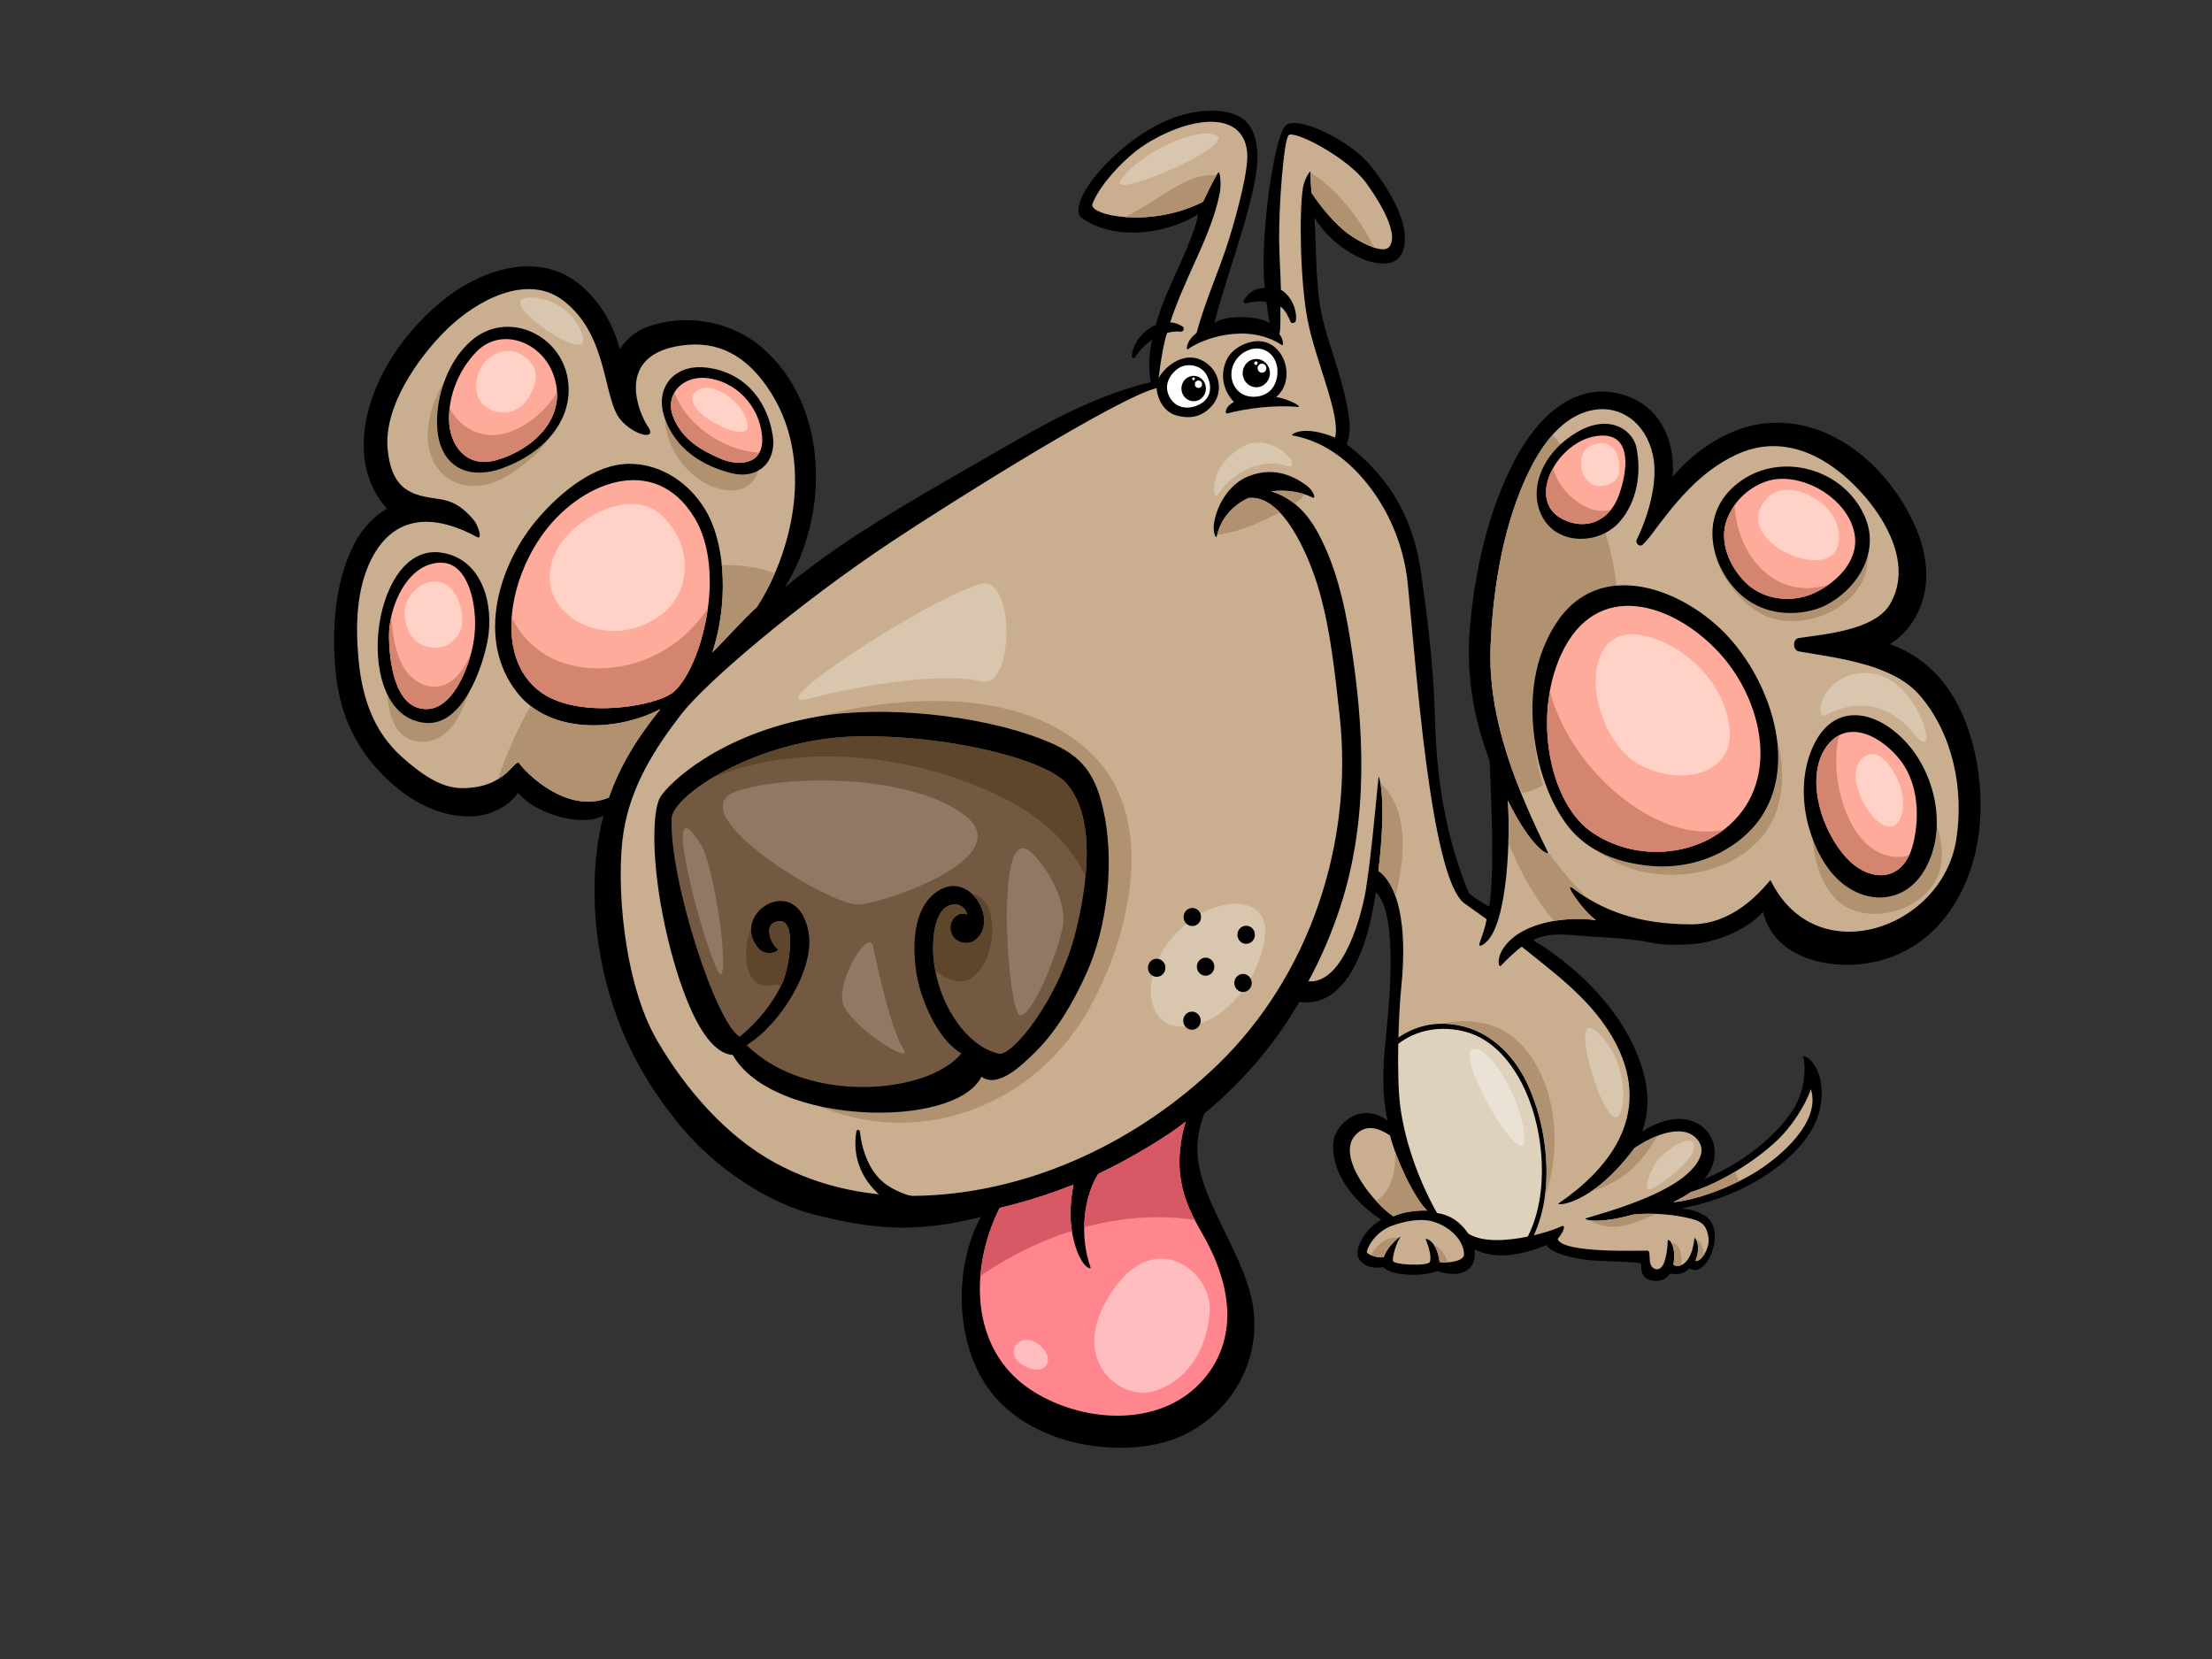 <?xml version="1.0" encoding="utf-8"?>
<!-- Generator: Adobe Illustrator 17.0.0, SVG Export Plug-In . SVG Version: 6.00 Build 0)  -->
<!DOCTYPE svg PUBLIC "-//W3C//DTD SVG 1.1//EN" "http://www.w3.org/Graphics/SVG/1.1/DTD/svg11.dtd">
<svg version="1.1" id="Layer_1" xmlns="http://www.w3.org/2000/svg" xmlns:xlink="http://www.w3.org/1999/xlink" x="0px" y="0px"
	 width="800px" height="600px" viewBox="0 0 800 600" enable-background="new 0 0 800 600" xml:space="preserve">
<rect x="0" y="0" width="800" height="600" fill="#333333" stroke="none"/>
<g>
	<path d="M705.606,250.643c-5.36-8.389-13.295-14.647-22.135-17.678c2.871-1.764,5.479-4.111,7.677-7.248
		c10.351-14.791,4.574-32.875-4.604-46.448c-11.195-16.555-29.047-28.518-48.963-26.076c-11.782,1.445-24.105,9.048-32.631,19.229
		c0.986-13.036-4.493-25.916-18.47-29.821c-17.708-4.953-31.289,9.531-38.913,24.292c-9.507,18.402-14.237,39.781-15.99,60.47
		c-1.407,16.592,1.416,32.694,7.165,47.711c0.378,9.424,1.972,40.371-0.138,52.869c-2.164-1.252-5.836-3.522-7.352-4.844
		c-8.298-20.148-11.665-40.684-12.247-62.494c-0.478-17.948-2.349-34.492-5.057-53.395c-3.288-22.964-13.667-36.242-26.892-46.55
		c1.807-4.761,1.033-9.486-0.096-14.985c-1.875-9.137-5.46-18.811-7.96-27.81c-3.496-12.57-2.718-26.441-3.643-39.183
		c3.739,5.994,8.95,10.77,15.457,14.067c5.122,2.599,14.103,4.908,16.56-1.973c3.479-9.745-6.268-24.092-11.796-31.005
		c-6.965-8.708-27.077-18.859-30.938-14.025c-3.858,4.834-9.131,39.618-7.24,58.408c-2.974,0.013-5.845,1.347-7.609,4.564
		c-0.249,0.45,0.225,1.078,0.704,0.982c2.451-0.489,5.044-1.008,7.505-0.499c0.325,2.417,0.74,5.297,1.171,7.656
		c-3.086-2.425-15.174-3.329-19.933-0.109c3.947-16.464,15.886-46.604,15.542-60.596c-0.183-7.361-2.595-12.38-7.614-14.532
		c-6.332-2.718-15.289-1.555-21.452,0.537c-10.602,3.598-19.924,11.035-26.126,17.583c-9.692,10.226-10.898,17.221-8.511,18.957
		c11.408,8.289,29.987,6.402,42.176-1.165c-0.619,5.888-7.367,19.705-11.318,28.781c-1.494,3.428-2.78,7.278-3.924,11.199
		c-4.459,1.881-8.156,6.327-8.712,11.214c-0.072,0.625,0.797,1.154,1.175,0.542c1.503-2.447,3.669-4.678,6.181-6.355
		c-1.069,5.142-1.454,10.364-0.455,15.289c-19.436,4.644-36.765,14.137-54.089,24.18c-19.786,11.473-39.719,22.422-58.668,35.379
		c-6.716,4.595-13.237,9.495-19.593,14.626c16.502-26.435,15.786-65.992-8.29-86.712c-11.35-9.767-28.129-12.543-41.915-7.246
		c-4.009,1.537-7.269,4.412-9.533,7.915c-2.461-10.542-9.467-20.64-17.552-25.697c-15.314-9.571-34.903-1.785-47.549,8.9
		c-13.986,11.82-26.133,29.646-27.414,48.829c-0.604,9.074,1.915,18.162,7.786,24.941c0.191,0.221,0.397,0.429,0.599,0.64
		c-4.952,2.838-9.174,7.446-11.869,12.732c-7.152,14.034-8.211,31.226-6.685,46.759c1.717,17.476,9.662,31.721,23.232,42.374
		c7.137,5.605,15.973,9.456,24.987,9.456c6.545,0,13.964-2.969,17.693-8.595c6.311,7.786,23.16,12.587,30.947,8.27
		c-4.315,15.879-5.146,40.355,2.31,65.265c5.482,18.315,14.03,33.23,26.093,47.672c12.151,14.536,31.192,27.514,49.28,31.774
		c18.222,4.3,33.549,6.893,58.808,0.434c-9.92,18.046-9.352,45.058,2.485,61.839c13.152,18.643,40.903,24.832,61.707,20.184
		c22.541-5.031,38.45-27.548,33.959-51.105c-2.264-11.875-10.194-25.138-14.91-36.074c-5.154-11.95-6.861-20.368-2.483-32.21
		c13.82-11.44,25.389-24.898,34.371-40.365c14.068,1.987,23.799-12.895,27.691-39.67c8.738,8.121,4.357,44.506,3.259,56.113
		c-0.859,9.104-0.859,19.004,1.027,26.531c-9.964-7.309-19.225,1.345-19.718,8.136c-0.735,10.119,6.818,20.885,17.41,27.629
		c-7.031,4.138-9.492,11.25-8.392,13.599c1.785,3.809,6.313,4.089,9.103,3.571c2.959,3.282,14.604,3.498,19.518,1.386
		c8.198,2.765,14.492,0.153,13.482-7.815c7.439,3.711,16.133,2.419,26.05-1.556c1.074,2.891,10.779,5.231,17.227,5.609
		c2.615,0.157,15.42,0.546,16.47,0.871c1.048,0.329-0.104,2.176,1.363,4.572c1.471,2.395,7.656,2.935,9.543-0.765
		c2.978,0.572,4.859,0.134,7.19-1.86c6.138,4.147,13.633-14.079,5.454-19.03c-2.506-1.522-5.358-2.347-8.347-2.701
		c12.711-2.438,24.282-7.257,34.004-14.483c5.884-4.381,12.045-10.608,14.789-17.622c4.296-10.985,0.302-21.926-4.931-22.951
		c1.258,4.566,0.525,13.382-3.987,20.014c-7.635,11.235-20.873,20.124-31.78,24.475c6.079-6.636,4.819-16.747-3.127-20.469
		c-6.206-2.903-13.338-0.531-19.289,3.267c1.834-5.129,2.464-10.774,1.407-16.885c-3.826-22.073-22.709-41.445-40.801-52.281
		c5.188-3.32,14.271-1.73,20.247-1.386c6.952,0.397,16.685,0.984,20.847,1.966c4.159,0.984,8.944,1.275,16.111,0.84
		c8.187-0.502,19.701-4.78,25.906-11.677c3.526,15.321,20.979,20.577,35.898,18.827c19.167-2.251,34.348-15.767,40.42-38.407
		C718.958,291.557,715.902,266.754,705.606,250.643z"/>
	<path fill="#C9AF8F" d="M187.968,276.253c-1.828-2.801-4.17,8.863-20.974,8.787c-8.13-0.036-15.61-5.934-21.572-11.223
		c-10.341-9.18-14.479-21.572-15.737-35.19c-1.125-12.162-0.888-25.364,4.565-36.284c5.497-11.016,16.745-19.763,38.299-8.1
		c2.047,1.107,0.449-4.253-1.275-6.249c-3.737-4.328-6.955-6.736-12.672-7.541c-9.014-1.275-16.826-2.566-18.386-17.797
		c-1.586-15.49,10.946-33.272,21.229-43.385c10.749-10.574,29.117-20.564,42.183-10.632c16.721,12.711,14.283,35.796,20.94,43.326
		c5.156,5.832,13.121,7.214,9.841,2.43c-3.405-4.969-11.716-24.783,9.943-29.079c12.797-2.54,23.797,1.382,32.871,14.283
		c18.908,26.877,8.264,61.932-3.45,79.916c-4.451,3.996-11.882,12.23-16.128,16.458c5.818-17.92,4.64-38.089-1.605-49.911
		c-5.724-10.842-16.698-18.488-28.718-18.313c-12.356,0.174-24.362,10.194-32.276,19.204c-14.572,16.587-23.295,44.45-7.788,63.803
		c11.756,14.67,35.615,14.022,51.605,5.675c-7.847,9.682-14.568,20.173-18.649,32.012
		C204.884,294.836,189.704,278.91,187.968,276.253z"/>
	<path fill="#B09170" d="M191.898,255.302c-4.725,8.343-8.732,17.267-11.801,26.501c5.292-3.192,6.697-7.348,7.871-5.55
		c1.736,2.657,16.915,18.583,32.244,12.19c4.081-11.839,10.802-22.33,18.649-32.012C224.756,263.796,204.54,265.15,191.898,255.302z
		"/>
	<path fill="#B09170" d="M166.224,131.146c-6.185,6.504-10.804,14.802-11.488,24.79c-1.091,16.031,13.386,25.982,29.651,15.571
		c17.329-11.087,22.496-24.169,14.609-36.886C192.663,124.406,171.047,126.189,166.224,131.146z"/>
	<path fill="#B09170" d="M143.757,225.027c0.032,1.322-1.178,1.822-2.121,1.511c-2.034,7.656-2.538,16.162-1.8,23.635
		c0.542,5.503,1.785,13.38,6.923,16.436c6.457,3.841,14.043,0.72,17.914-5.501c6.268-10.056,10.993-28.235,3.343-38.867
		C160.508,211.806,143.284,206.359,143.757,225.027z"/>
	<path fill="#B09170" d="M242.733,142.668c-0.249,0.348-0.565,0.531-0.895,0.627c-5.796,14.375,7.295,33.523,22.237,34.036
		c8.808,0.304,11.724-7.123,10.426-15.236C272.112,147.161,256.323,123.271,242.733,142.668z"/>
	<path fill="#B09170" d="M261.048,204.394c0.991,9.892-0.006,21.114-3.403,31.58c4.245-4.228,11.677-12.462,16.128-16.458
		c2.274-3.494,4.502-7.626,6.485-12.213C274.218,205.153,267.733,204.171,261.048,204.394z"/>
	<path fill="#FFAB9C" d="M243.781,250.126c-5.836,5.188-33.695,10.198-47.798,0.485c-16.128-11.104-13.121-37.904-0.415-56.396
		c13.467-19.604,41.158-31.151,55.711-6.776C262.902,206.913,253.622,241.378,243.781,250.126z"/>
	<path fill="#FF858F" d="M434.539,445.636c18.86,32.469,4.667,50.659-3.607,57.48c-16.29,13.435-42.008,10.383-58.536-0.744
		c-21.483-14.462-21.92-43.39-10.866-65.531c9.467-2.249,17.401-4.744,26.713-8.402c-1.6,8.362-1.479,15.034,0.621,22.037
		c2.425,8.071,5.875,8.855,5.539,7.896c-4.153-11.841-2.359-25.48,2.765-33.814c11.051-5.197,24.739-13.369,31.736-18.942
		c-1.509,3.868-2.57,11.456-2.323,16.336C427.047,431.108,430.029,437.873,434.539,445.636z"/>
	<path fill="#D85966" d="M418.299,440.214c4.727-0.019,9.331,0.323,13.814,0.988c-3.127-6.041-5.156-11.873-5.533-19.249
		c-0.248-4.88,0.814-12.468,2.323-16.336c-6.997,5.573-20.685,13.744-31.736,18.942c-3.09,5.025-4.952,11.973-5.052,19.295
		C400.644,441.54,409.412,440.254,418.299,440.214z"/>
	<path fill="#D85966" d="M387.645,445.157c-0.829-5.195-0.597-10.489,0.597-16.717c-9.312,3.658-17.246,6.153-26.713,8.402
		c-3.83,7.669-6.274,16.149-6.95,24.562C364.864,454.435,375.997,448.841,387.645,445.157z"/>
	<path fill="#C9AF8F" d="M490.242,410.48c3.79-4.074,8.334-2.565,12.485,0.17c2.119,8.425,8.496,22.26,13.425,27.194
		c-3.25-0.213-8.916,0.436-12.168,2.068C498.005,436.322,482.69,418.593,490.242,410.48z"/>
	<path fill="#B09170" d="M504.526,416.397c0.289,5.473-0.55,10.738-3.446,14.813c-0.916,1.284-2.081,2.293-3.413,3.095
		c2.366,2.595,4.687,4.629,6.317,5.607c3.252-1.632,8.918-2.281,12.168-2.068C512.235,433.92,507.406,424.379,504.526,416.397z"/>
	<path fill="#C9AF8F" d="M529.473,453.725c0,2.447-5.767,3.158-8.812,2.721c-1.041-8.1-5.333-8.825-5.035-8.158
		c1.258,2.829,2.177,6.629,1.456,8.155c-0.721,1.528-13.221,1.095-13.32-0.485c-0.093-1.579,0.848-5.494,2.634-8.54
		c0.476-0.816-4.512,3.046-5.951,7.248c-2.026,0.474-6.011-0.94-6.113-1.809c-0.106-0.869,2.516-7.18,9.123-9.571
		c4.657-1.685,10.187-2.674,14.266-1.634C523.706,443.174,529.473,448.176,529.473,453.725z"/>
	<path fill="#B09170" d="M505.744,447.714c-4.228-0.667-7.531,2.268-10.028,6.19c1.371,0.597,3.445,1.06,4.731,0.761
		C501.493,451.604,504.411,448.737,505.744,447.714z"/>
	<path fill="#B09170" d="M518.573,450.191c0.878,1.282,1.703,3.265,2.089,6.255c0.85,0.119,1.92,0.151,3.01,0.079
		C522.667,453.736,520.992,451.294,518.573,450.191z"/>
	<path fill="#C9AF8F" d="M643.331,411.851c4.064-3.945,9.412-11.471,11.601-17.954c3.881,12.29-12.039,25.009-19.301,29.585
		c-9.894,6.238-22.764,10.663-30.505,11.312c2.149-1.054,4.31-2.251,6.315-3.63C622.992,427.626,635.841,419.131,643.331,411.851z"
		/>
	<path fill="#B09170" d="M627.592,423.707c-5.227,3.135-10.825,5.826-16.151,7.458c-2.006,1.379-4.166,2.576-6.315,3.63
		c6.09-0.514,15.352-3.365,23.84-7.594C628.389,426.105,627.919,424.94,627.592,423.707z"/>
	<path fill="#C9AF8F" d="M694.389,251.574c-9.735-11.331-29.16-13.439-43.794-15.982c-2.266-0.396-2.404-4.472-0.002-4.833
		c9.36-1.409,27.406-2.85,32.919-12.188c8.228-13.941-1.175-30.537-10.693-40.846c-11.894-12.881-27.897-21.206-44.895-13.274
		c-13.437,6.272-22.245,17.552-31,29.346c-0.004,0.008-0.01,0.009-0.013,0.011c-0.84,1.084-1.738,2.111-2.695,3.071
		c-1.201,1.199-2.929-0.363-2.217-1.819c4.109-8.396,7.858-21,5.788-30.473c-2.653-12.124-12-17.998-21.372-16.355
		c-15.157,2.655-23.685,20.825-28.429,34.295c-5.583,15.852-8.245,34.401-8.906,51.288c-1.026,26.207,9.535,51.722,20.836,74.571
		c0.548,1.118-5.679-0.755-14.6-18.911c0.946,12.396,0.098,43.645-7.662,51.118c-1.467,1.415-3.014,2.023-2.597,0.714
		c0.946-2.935,2.072-5.618,2.595-8.878c-2.595-1.883-7.994-5.667-8.298-5.922c-12.115-9.956-17.299-86.867-20.247-115.71
		c-1.577-15.399-8.128-26.726-11.709-31.914c-7.346-10.638-17.234-19.115-29.98-21.419c-0.933-0.164,3.798-4.077,15.401,0.795
		c2.238-7.741-7.027-27.693-9.873-42.369c-2.767-14.271-3.114-39.288-1.73-47.9c0.533-3.305,2.77-6.699,2.77-5.741
		c0,3.052,0.17,5.562,0.331,7.48c3.526,5.297,8.16,10.948,13.161,14.766c2.013,1.537,12.513,8.162,15.055,4.665
		c3.877-5.333-5.535-19.032-8.436-23.002c-6.884-9.408-26.341-19.336-28.088-17.223c-1.747,2.115-3.53,25.417-3.39,37.93
		c0.07,6.264,0.502,11.577,0.64,17.901c3.405,2.032,5.901,6.755,5.427,11.121c-0.096,0.901-1.584,1.313-1.902,0.559
		c-0.759-1.813-1.972-4.442-3.7-5.579c-0.077,3.243,0.206,7.437-0.37,10.011c1.307,1.426,1.726,4.455,0.886,3.902
		c-12.736-8.379-29.432-2.013-33.887,1.496c-0.869,0.684-0.884-2.872,3.054-5.877c3.065-11.624,8.283-22.715,11.82-34.205
		c3.165-10.275,7.14-25.404,6.453-31.396c-1.798-15.693-22.041-12.284-37.609-2.057c-6.149,4.034-15.62,13.78-18.339,20.991
		c-1.556,4.126,20.936,8.969,40.029-0.765c0.905-1.934,4.166-8.868,5.475-10.54c0.618-0.791,1.209,4.128,0.517,7.537
		c-2.234,11.012-7.218,20.719-11.518,30.526c-2.302,5.254-4.608,10.585-6.37,16.082c1.515,0.119,3.014,0.584,4.425,1.477
		c0.812,0.516,0.429,1.979-0.561,1.885c-1.666-0.162-3.345,0.021-4.984,0.461c-1.059,2.672-2.444,10.564-3.084,16.451
		c1.615-3.681,10.362-11.947,18.417-4.614c3.917,3.569,4.742,10.107,0.916,14.483c-3.416,3.904-7.732,5.05-13.159,3.443
		c-3.186-0.944-6.334-4.247-6.916-9.781c-13.703,3.241-74.141,41.099-96.213,55.792c-33.545,22.33-66.776,50.583-75.789,62.271
		c-9.577,12.417-18.033,25.831-20.709,42.083c-2.954,17.954-0.193,54.848,12.168,75.938c10.311,17.605,24.89,34.458,42.674,44.138
		c16.702,9.091,35.283,12.553,54.051,11.805c39.062-1.556,77.347-19.756,105.853-47.279c33.168-32.021,49.386-80.108,44.14-126.749
		c-1.681-14.951-3.203-30.218-7.342-44.693c-3.605-12.598-13.157-35.183-25.704-33.559c-5.552,2.678-9.985,7.346-11.412,14.005
		c-0.14,0.646-1.666-1.492-0.782-5.762c1.556-7.533,6.402-13.814,12.475-16.186c9.488-3.702,16.764,0.398,20.915,3.448
		c2.512,1.849,3.414,4.953,2.115,4.313c-4.425-2.181-9.784-2.91-14.976-2.245c7.441,2.287,12.882,7.422,17.131,15.412
		c6.223,11.715,9.286,24.764,11.397,37.872c5.193,32.275,6.763,64.966-3.375,96.484c-3.101,9.635-7.025,18.8-11.705,27.453
		c13.08,1.014,19.633-25.463,20.866-33.613c1.945-12.868,2.94-24.577,4.497-40.187c0.134-1.347,3.114,7.896-0.045,33.844
		c6.559,4.564,10.746,18.203,8.262,42.248c-0.461,4.462-0.84,11.11-1.02,18.058c5.924-4.196,13.446-5.964,21.321-4.54
		c11.335,2.055,19.941,10.158,25.032,20.641c7.469,15.371,10.406,38.616,2.623,55.386c4.398-1.037,8.109-2.319,9.922-3.212
		c1.849-0.914,0.906,2.023-1.297,4.523c1.575,5.443,31.364,4.136,32.41,4.245c1.05,0.106,0.691,1.401,0.944,3.917
		c0.31,3.025,3.694,4.281,5.141,0.43c0.674-1.785,1.26-4.891,1.307-7.875c0.021-1.305,3.309,1.352,2.051,8.64
		c1.992,1.305,6.606,0,7.62-9.661c0.049-0.482,2.663,2.37,0.353,8.249c1.994,0.648,5.373-4.772,4.719-8.483
		c-0.629-3.579-1.547-5.547-6.183-6.748c-5.875-1.524-14.052-2.283-21.081-1.524c-13.114,3.7-18.317,1.728-16.991,1.339
		c10.564-3.112,22.658-6.816,32.101-12.695c4.155-2.593,13.123-9.728,8.175-15.731c-5.023-6.094-15.522-1.849-22.815,3.072
		c-15.68,21.078-28.743,20.889-27.432,19.992c17.24-11.767,34.208-31.213,20.955-57.407c-7.832-15.486-22.403-25.846-34.254-35.445
		c-1.741,1.122-5.781,4.955-7.564,6.912c-0.695,0.765-1.577-2.064,0.419-5.545c5.42-9.469,21.189-12.619,33.976-10.972
		c-5.007-3.543-12.306-14.521-8.291-11.492c10.292,7.764,23.106,12.995,42.667,13.018c14.936,0.013,24.649-11.222,28.728-16.037
		c16.228,33.474,61.981,17.922,67.189-14.508C710.394,285.714,706.345,265.483,694.389,251.574z"/>
	<path fill="#B09170" d="M499.223,283.082c0.716,3.99,1.467,13.935-0.718,31.882c2.47,1.72,4.606,4.732,6.176,9.103
		C508.564,308.779,509.284,292.656,499.223,283.082z"/>
	<path fill="#B09170" d="M575.118,431.112c5.569-1.885,10.923-4.445,15.257-8.479c3.713-3.463,6.598-7.471,8.991-11.805
		c-2.901,1.139-5.773,2.733-8.266,4.415C585.192,423.188,579.653,428.107,575.118,431.112z"/>
	<path fill="#B09170" d="M604.39,449.389c0.784,1.278,1.522,3.92,0.812,8.035c0.712,0.467,1.762,0.589,2.861,0.125
		C608.36,453.776,607.761,449.87,604.39,449.389z"/>
	<path fill="#B09170" d="M558.673,432.983c4.277-11.913,4.638-25.816,1.297-37.309c-3.188-10.957-10.041-21.848-21.342-25.066
		c-6.011-1.717-11.899-1.675-17.542-0.348c1.956-0.043,3.956,0.104,5.983,0.468c11.335,2.055,19.941,10.158,25.032,20.641
		C557.676,402.845,560.724,418.703,558.673,432.983z"/>
	<path fill="#B09170" d="M322.435,254.354c-23.419,2.472-49.005,9.439-67.935,24.822c0.121-0.053,0.223-0.123,0.348-0.176
		c1.928-0.786,2.757,2.434,0.856,3.211c-7.96,3.25-5.719,20.396-5.086,27.049c1.11,11.669,3.284,23.236,5.987,34.612
		c5.684,23.925,17.752,47.845,41.373,56.955c36.854,14.219,76.898-1.615,96.274-36.635c14.222-25.708,24.594-67.676,0.901-91.215
		C376.412,254.361,347.031,251.757,322.435,254.354z"/>
	<path fill="#B09170" d="M473.985,62.444c0.008,2.961,0.174,5.411,0.331,7.284c3.526,5.297,8.16,10.948,13.161,14.766
		c1.248,0.954,5.777,3.872,9.637,5.105C491.403,78.65,483.991,68.744,473.985,62.444z"/>
	<path fill="#B09170" d="M440.004,63.307c-9.28-0.655-17.812,6.277-25.47,10.929c-2.519,1.53-5.052,3.006-7.654,4.27
		c7.869,0.599,18.492-0.57,28.241-5.539C435.91,71.281,438.489,65.793,440.004,63.307z"/>
	<path fill="#B09170" d="M462.857,185.327c-3.411-3.577-7.265-5.739-11.452-5.201c-5.333,2.574-9.607,7.006-11.205,13.257
		c7.543-0.687,15.911-4.619,22.483-7.966C462.734,185.391,462.798,185.359,462.857,185.327z"/>
	<path fill="#B09170" d="M471.753,178.759c-3.752-1.228-7.93-1.587-12.013-1.06c3.165,0.974,5.953,2.497,8.457,4.502
		C469.759,181.112,471.149,179.909,471.753,178.759z"/>
	<path fill="#B09170" d="M616.091,454.089c0.093-2.589-0.54-4.85-2.676-5.767c0.623,1.101,1.328,3.694-0.24,7.69
		C614.033,456.291,615.149,455.44,616.091,454.089z"/>
	<path fill="#B09170" d="M574.782,441.283c8.434,5.082,16.152,1.037,24.245-2.268c-2.839-0.115-5.703-0.047-8.396,0.242
		C582.182,441.644,577.033,441.665,574.782,441.283z"/>
	<path fill="#B09170" d="M568.911,321.286c1.59,1.199,3.25,2.33,4.978,3.399c-5.207-5.21-9.977-10.912-14.338-17.034
		c0.121,0.244,0.24,0.491,0.363,0.735c0.548,1.118-5.679-0.755-14.6-18.911c0.289,3.792,0.41,9.358,0.215,15.463
		c4.217,10.268,9.58,20.029,16.49,28.137c5.005-0.848,10.307-0.921,15.182-0.296C572.195,329.235,564.896,318.257,568.911,321.286z"
		/>
	<path fill="#B09170" d="M608.466,230.393c-10.553-3.178-21.191-2.91-31.039,2.466c-9.297,5.075-19.308,13.607-17.142,25.761
		c0.253,1.42-1.076,2.263-2.085,2.021c-1.163,21.863,9.254,45.135,30.186,52.944c20.269,7.569,50.555-0.047,55.38-24.998
		C648.449,264.361,631.124,237.21,608.466,230.393z"/>
	<path fill="#B09170" d="M675.545,199.939c-1.526-20.704-39.664-35.77-49.598-17.678c0.019,0.397-0.134,0.804-0.538,1.154
		c-0.015,0.011-0.028,0.028-0.045,0.043c-0.795,1.777-1.367,3.807-1.62,6.168c-0.198,1.836-2.665,2.087-3.141,0.708
		c-3.97,11.45,6.395,26.141,16.237,31.625C651.229,229.981,676.979,219.358,675.545,199.939z"/>
	<path fill="#B09170" d="M547.985,182.527c-5.583,15.852-8.245,34.401-8.906,51.288c-0.661,16.828,3.473,33.372,9.495,49.109
		c0.655,1.301,1.352,2.568,2.032,3.847c2.555-0.485,5.059-1.407,7.49-2.803c-3.139-9.533-4.002-20.043-2.33-30.52
		c0.126-0.795,0.642-1.161,1.216-1.201c1.639-13.21,14.53-22.231,27.995-25.657c1.363-24.673-7.705-50.334-23.427-69.357
		C555.193,164.357,550.88,174.312,547.985,182.527z"/>
	<path fill="#B09170" d="M656.962,283.01c-2.821,13.886-2.6,32.292,6.88,42.029c10.908,11.201,35.187,4.278,38.104-11.95
		C706.164,289.627,672.074,254.273,656.962,283.01z"/>
	<path fill="#DFD2BC" d="M551.769,394.666c-4.281-9.561-11.38-18.717-21.644-21.48c-8.953-2.406-17.843-0.769-24.424,4.323
		c-0.159,8.494,0,17.138,0.712,22.564c1.873,14.273,7.524,28.367,13.301,38.642c4.752,0.646,8.593,3.343,11.324,7.456
		c5.046,3.218,13.958,2.617,21.508,1.065C560.439,431.644,558.394,409.455,551.769,394.666z"/>
	<path fill="#FFFFFF" d="M426.059,133.28c3.103-2.183,8.328-1.384,10.298,2.298c2.217,4.132,1.664,8.381-2.325,10.564
		c-3.751,2.049-8.557,1.86-10.965-2.412C420.662,139.454,422.958,135.461,426.059,133.28z"/>
	<path d="M625.196,230.449c-15.984-17.541-46.848-29.347-62.543-4.801c-9.169,14.341-9.924,31.164-6.657,47.649
		c1.36,6.829,4.814,17.325,10.927,25.304c6.085,7.941,15.909,13.267,29.948,14.562c11.727,1.08,23.644-2.251,32.892-9.828
		C652.955,284.332,642.268,249.174,625.196,230.449z"/>
	<path fill="#FFAB9C" d="M625.457,298.418c-12.827,11.49-33.895,13.186-49.465,2.77c-15.571-10.417-21.706-41.844-11.403-64.441
		c12.632-27.697,40.55-18.738,57.216-0.629C637.005,252.632,644.247,281.594,625.457,298.418z"/>
	<path d="M591.754,161.511c-1.273-5.894-10.978-14.009-25.755-2.189c-8.024,6.419-13.229,17.514-8.353,27.281
		c5.393,10.808,20.707,10.423,27.97,2.27C592.173,181.507,593.762,170.822,591.754,161.511z"/>
	<path fill="#FFAB9C" d="M584.297,181.799c-3.496,6.461-9.781,9.19-16.596,7.018c-17.206-5.488-5.59-28.373,9.027-31.007
		C593.443,154.8,587.103,176.614,584.297,181.799z"/>
	<path d="M674.374,186.67c-7.637-17.066-29.549-23.159-44.387-13.001c-14.861,10.172-12.4,27.381-3.462,38.193
		c10.98,13.282,27.051,10.2,32.949,7.422C671.279,213.711,680.325,199.978,674.374,186.67z"/>
	<path fill="#FFAB9C" d="M655.399,214.795c-8.393,3.532-18.175,1.738-24.088-4.1c-5.913-5.837-9.514-14.728-6.927-22.311
		c2.27-6.632,7.56-11.726,13.865-14.094c12.16-4.566,30.309,5.554,32.526,19.068C672.406,203.315,663.342,211.455,655.399,214.795z"
		/>
	<path d="M689.031,268.085c-11.189-11.85-26.337-14.041-33.511,2.304c-7.178,16.343-1.007,36.44,7.563,45.994
		c10.088,11.25,25.816,11.389,33.347-2.402C704.418,299.345,699.839,279.526,689.031,268.085z"/>
	<path fill="#FFAB9C" d="M691.949,305.087c-3.626,15.013-17.017,14.277-25.548,3.58c-8.893-11.152-12.849-28.354-6.094-38.278
		c6.753-9.924,18.139-5.601,25.957,3.307C693.628,282.085,694.494,294.551,691.949,305.087z"/>
	<path d="M461.499,143.618c7.639-6.319,2.988-21.017-7.312-20.214c-3.6,0.283-8.634,2.529-10.628,6.891
		c-2.5,5.48-0.997,11.254,2.744,15.108c-3.409,1.656-3.35,4.368-2.481,4.132c6.602-1.785,17.234-3.163,25.429-2.359
		C471.455,147.395,466.647,144.392,461.499,143.618z"/>
	<path fill="#FFFFFF" d="M457.399,126.618c4.321,1.838,5.871,7.694,3.545,12.519c-2.327,4.823-8.493,5.105-11.514,3.446
		c-3.769-2.068-4.859-6.655-3.547-10.22C447.658,127.541,453.08,124.78,457.399,126.618z"/>
	<ellipse cx="431.706" cy="140.515" rx="4.429" ry="4.593"/>
	<ellipse cx="454.353" cy="134.945" rx="4.927" ry="5.109"/>
	<path d="M398.876,292.19c-3.405-14.611-9.414-19.994-22.382-24.96c-22.894-8.766-57.331-12.194-81.072-8.009
		c-35.487,6.257-53.647,24.211-56.602,29.03c-2.955,4.816-3.377,23.648,1.834,47.394c2.249,10.258,10.838,45.007,24.349,45.883
		c14.36,25.398,80.24,27.149,89.953,7.882c6.143,4.431,14.995-4.663,18.505-7.971c8.294-7.809,14.557-18.659,19.319-29.085
		C400.725,334.955,403.231,310.884,398.876,292.19z"/>
	<path fill="#735942" d="M389.079,336.864c-6.251,24.955-23.074,45.237-27.791,44.225c-12.245-2.629-23.227-19.706-23.818-36.962
		c-0.179-5.29,0.672-14.904,5.979-16.738c3.936-1.362,6.321,1.873,6.255,3.409c-3.471-1.798-8.043,3.293-4.989,7.899
		c1.562,2.353,5.456,3.167,7.898,1.358c8.778-6.5-1.396-24.981-12.914-18.099c-10.071,6.017-9.522,20.962-8.379,29.319
		c1.265,9.254,7.556,24.724,16.407,29.685c-12.158,14.949-56.117,18.522-77.665-2.997c12.188-7.435,24.686-27.627,22.39-40.667
		c-3.97-22.556-28.919-6.935-18.16,5.692c2.823,3.312,8.449,0.876,6.759,0c-1.688-0.874-5.108-7.968-0.72-9.547
		c8.744-3.154,4.882,17.318,2.644,22.056c-3.613,7.637-8.851,13.973-15.438,19.461c-8.691-5.035-25.34-56.493-24.662-78.845
		c0.268-8.861,31.595-28.809,66.05-29.763c31.67-0.874,68.791,7.796,76.86,17.08C396.922,296.254,392.842,321.824,389.079,336.864z"
		/>
	<path fill="#5E462C" d="M359.457,286.94c13.459,6.224,26.847,15.852,33.122,30.207c1.197-12.413,0.244-25.608-6.795-33.715
		c-8.07-9.284-45.19-17.954-76.86-17.08c-20.267,0.565-39.441,7.694-51.858,15.278C288.769,267.938,329.385,273.026,359.457,286.94z
		"/>
	<path fill="#5E462C" d="M280.331,333.442c-4.389,1.579-0.969,8.672,0.72,9.547c1.69,0.876-3.936,3.312-6.759,0
		c-2.14-2.514-2.85-5.146-2.61-7.569c-3.683,8.595-2.568,23.603,8.328,20.758c0.965-0.248,1.762,0.015,2.344,0.533
		c0.202-0.402,0.425-0.801,0.621-1.213C285.213,350.76,289.075,330.289,280.331,333.442z"/>
	<path fill="#5E462C" d="M337.47,344.127c0.083,2.37,0.378,4.737,0.827,7.065c3.979,2.955,9.191,5.537,13.688,2.123
		c3.673-2.784,5.639-7.677,6.449-12.185c1.275-7.084-0.006-16.672-6.785-17.727c4.648,4.438,6.266,12.729,0.963,16.653
		c-2.442,1.809-6.336,0.995-7.898-1.358c-3.054-4.606,1.518-9.697,4.989-7.899c0.066-1.535-2.319-4.77-6.255-3.409
		C338.142,329.223,337.29,338.838,337.47,344.127z"/>
	<path d="M205.324,136.944c-2.589-15.574-20.471-24.073-33.137-15.082c-9.709,6.895-15.021,21.661-13.998,33.551
		c1.124,13.072,10.768,18.43,23.244,13.998C197.573,163.679,207.667,151.066,205.324,136.944z"/>
	<path fill="#FFAB9C" d="M179.408,166.457c-10.608,2.984-16.919-5.239-17.017-14.874c-0.096-9.01,3.807-18.111,9.941-24.388
		c8.738-8.946,23.066-3.843,27.598,7.739C206.104,150.709,192.793,162.692,179.408,166.457z"/>
	<path d="M279.451,157.37c-2.194-13.631-11.346-23.361-24.824-24.509c-10.834-0.922-18.073,7.427-14.22,18.326
		c3.917,11.072,13.27,17.201,24.199,19.952C273.893,173.475,281.049,167.311,279.451,157.37z"/>
	<path fill="#FFAB9C" d="M260.487,165.862c-6.487-2.821-13.769-6.742-17.019-15.074c-3.25-8.325,3.626-14.968,12.047-14.075
		c10.542,1.112,19.021,9.899,20.079,20.819C276.645,168.406,267.006,168.697,260.487,165.862z"/>
	<path d="M159.102,199.801c-25.447-3.127-32.263,59.701-4.988,61.656c13.042,0.935,20.216-19.395,22.175-29.489
		C178.869,218.69,174.43,201.685,159.102,199.801z"/>
	<path fill="#FFAB9C" d="M171.612,229.715c-0.971,9.416-7.027,26.245-16.87,26.728c-12.598,0.623-13.909-18.997-14.058-25.752
		c-0.26-11.601,7.031-27.702,19.357-27.168C169.361,203.921,172.751,218.744,171.612,229.715z"/>
	<path fill="#D4856F" d="M218.534,241.673c-15.852,0.786-27.895-6.617-33.464-18.485c-0.829,11.174,2.338,21.517,10.914,27.423
		c14.103,9.713,41.962,4.702,47.798-0.485c5.299-4.706,10.426-16.872,12.228-30.137
		C247.798,232.423,234.474,240.883,218.534,241.673z"/>
	<path fill="#D4856F" d="M560.545,250.035c-3.628,20.245,2.761,42.665,15.446,51.154c14.764,9.879,34.459,8.846,47.399-1.082
		C598.71,305.264,567.888,278.134,560.545,250.035z"/>
	<path fill="#D4856F" d="M575.067,183.943c-6.041-2.383-11.626-7.96-13.372-14.666c-4.242,7.499-3.877,16.387,6.005,19.54
		c5.815,1.853,11.234,0.132,14.874-4.423C580.155,184.999,577.577,184.931,575.067,183.943z"/>
	<path fill="#D4856F" d="M659.132,212.067c-18.619,4.064-31.03-12.428-31.787-29.364c-1.229,1.73-2.255,3.62-2.961,5.683
		c-2.587,7.582,1.014,16.473,6.927,22.311c5.913,5.837,15.695,7.631,24.088,4.1c1.966-0.823,3.998-1.949,5.922-3.32
		C660.596,211.702,659.865,211.906,659.132,212.067z"/>
	<path fill="#D4856F" d="M686.559,309.93c-10.6-0.238-16.6-9.208-19.852-18.794c-2.493-7.348-3.633-17.425-1.52-25.208
		c-1.785,0.91-3.441,2.346-4.88,4.461c-6.755,9.924-2.799,27.126,6.094,38.278c7.626,9.562,19.114,11.125,24.061,0.638
		C689.278,309.727,687.987,309.963,686.559,309.93z"/>
	<path fill="#D4856F" d="M181.051,157.094c-7.503,1.409-15.047-2.708-18.419-9.525c-0.155,1.333-0.257,2.674-0.242,4.015
		c0.098,9.635,6.41,17.858,17.017,14.874c11.331-3.19,22.605-12.266,22.056-24.543C196.884,149.465,188.882,155.625,181.051,157.094
		z"/>
	<path fill="#D4856F" d="M243.9,141.986c-1.392,2.419-1.733,5.471-0.432,8.802c3.25,8.332,10.532,12.253,17.019,15.074
		c4.931,2.143,11.639,2.491,14.162-2.168C261.971,163.111,248.189,153.744,243.9,141.986z"/>
	<path fill="#D4856F" d="M163.565,246.046c-6.918,5.261-15.146,0.825-18.492-6.379c-2.404-5.18-3.211-11.114-3.488-16.98
		c-0.634,2.734-0.956,5.475-0.901,8.004c0.149,6.755,1.46,26.375,14.058,25.752c8.128-0.402,13.663-11.935,15.897-21.248
		C169.119,239.741,166.753,243.625,163.565,246.046z"/>
	<path fill="#D8C6AE" d="M422.626,340.745c13.322-17.148,34.448-18.098,34.909-4.761c0.461,13.337-12.859,35.727-30.771,35.247
		C414.061,370.895,413.03,353.102,422.626,340.745z"/>
	<ellipse cx="418.328" cy="350.005" rx="3.156" ry="3.275"/>
	<ellipse cx="431.22" cy="331.651" rx="3.156" ry="3.272"/>
	<ellipse cx="431.096" cy="369.145" rx="3.158" ry="3.273"/>
	<path d="M449.556,352.239c-1.745,0-3.159,1.464-3.159,3.269c0,1.811,1.415,3.275,3.159,3.275c1.743,0,3.154-1.464,3.154-3.275
		C452.71,353.702,451.299,352.239,449.556,352.239z"/>
	<path d="M436.025,346.341c-1.743,0-3.156,1.465-3.156,3.275c0,1.803,1.413,3.267,3.156,3.267c1.743,0,3.158-1.464,3.158-3.267
		C439.182,347.806,437.768,346.341,436.025,346.341z"/>
	<path d="M450.695,334.804c-1.745,0-3.16,1.464-3.16,3.273c0,1.807,1.414,3.273,3.16,3.273c1.741,0,3.154-1.465,3.154-3.273
		C453.849,336.268,452.436,334.804,450.695,334.804z"/>
	<path d="M344.16,434.596c-2.053-1.109-3.805-1.254-6.126-1.103c-5.475,0.357-11.048-1.269-15.816-3.979
		c-7.173-4.071-10.315-12.328-11.235-20.315c-0.085-0.734-1.131-0.793-1.252-0.051c-1.639,10.017,2.327,18.186,9.839,24.307
		c5.647,4.602,19.221,9.586,25.009,3.25C345.18,436.047,344.884,434.989,344.16,434.596z"/>
	<path fill="#FFBDBF" d="M403.269,465.539c15.684-21.463,34.954-4.948,34.282,8.321c-0.731,14.373-8.755,26.477-21.151,29.5
		C404.332,506.304,385.033,490.503,403.269,465.539z"/>
	<path fill="#FFBDBF" d="M369.646,493.523c8.141,5.133,12.689-1.635,6.44-6.961C369.268,480.743,362.577,489.064,369.646,493.523z"
		/>
	<path fill="#FFD1C7" d="M201.864,198.082c6.347-10.97,26.52-22.175,37.644-11.535c11.119,10.647,10.645,27.208,0,35.489
		C218.972,238.005,189.032,220.261,201.864,198.082z"/>
	<path fill="#FFD1C7" d="M585.994,230.021c11.04-3.815,35.933,9.76,39.353,31.938c3.424,22.178-26.52,23.064-38.497,9.758
		C574.871,258.41,573.162,234.459,585.994,230.021z"/>
	<path fill="#FFD1C7" d="M639.892,179.454c7.703-7.148,28.192,3.462,24.809,17.741C661.321,211.475,623.636,194.536,639.892,179.454
		z"/>
	<path fill="#FFD1C7" d="M675.811,272.908c6.381-2.329,15.881,14.455,11.278,23.395
		C681.075,308.006,662.588,277.733,675.811,272.908z"/>
	<path fill="#FFD1C7" d="M575.026,174.636c-3.945-2.878-4.725-10.808,0-13.257c5.788-3.001,11.28,0,10.53,9.359
		C585.197,175.199,578.616,177.261,575.026,174.636z"/>
	<path fill="#FFD1C7" d="M184.682,148.9c-7.29,1.726-15.678-4.039-11.282-14.815c2.929-7.182,13.54-10.923,19.555-1.562
		C195.773,136.906,191.109,147.384,184.682,148.9z"/>
	<path fill="#FFD1C7" d="M252.37,141.1c5.167-3.295,16.549,3.9,18.052,12.483C271.927,162.159,242.595,147.342,252.37,141.1z"/>
	<path fill="#FFD1C7" d="M146.325,222.212c-0.436-10.392,15.794-19.499,20.305-2.34
		C171.144,237.031,147.075,240.152,146.325,222.212z"/>
	<ellipse fill="#FFFFFF" cx="433.447" cy="138.959" rx="1.296" ry="1.347"/>
	<path fill="#FFFFFF" d="M457.99,133.161c0,0.903-0.706,1.633-1.575,1.633c-0.874,0-1.581-0.731-1.581-1.633
		c0-0.909,0.706-1.637,1.581-1.637C457.284,131.524,457.99,132.253,457.99,133.161z"/>
	<ellipse fill="#FFFFFF" cx="454.213" cy="131.346" rx="0.619" ry="0.646"/>
	<path fill="#FFFFFF" d="M432.153,136.989c0,0.283-0.225,0.512-0.495,0.512c-0.27,0-0.493-0.229-0.493-0.512
		c0-0.28,0.223-0.51,0.493-0.51C431.929,136.479,432.153,136.71,432.153,136.989z"/>
	<path fill="#927864" d="M266.147,286.287c16.789-6.004,61.994-6.806,82.418,8.319c20.422,15.131-27.716,31.77-37.927,32.527
		C300.427,327.89,244.99,293.85,266.147,286.287z"/>
	<path fill="#927864" d="M371.906,307.468c4.33,2.903,14.585,17.393,12.4,27.984c-2.191,10.587-10.942,31.765-15.32,31.765
		C364.613,367.216,359.507,299.147,371.906,307.468z"/>
	<path fill="#927864" d="M249.879,320.381c-3.819-16.037-5.127-29.204,3.866-14.428c3.894,6.394,9.482,40.085,7.293,46.138
		C259.949,355.109,253.675,336.324,249.879,320.381z"/>
	<path fill="#927864" d="M315.742,342.258c1.928,8.982,6.565,30.254,10.94,37.058c4.376,6.81-19.692-8.315-21.88-16.636
		C302.616,354.359,314.284,335.452,315.742,342.258z"/>
	<path fill="#D8C6AE" d="M405.327,65.271c5.805-9.331,27.901-19.996,34.709-16.233C446.842,52.804,400.791,72.561,405.327,65.271z"
		/>
	<path fill="#D8C6AE" d="M440.489,178.893c4.308-7.528,15.652-13.41,24.046-10.587c8.394,2.825-3.858-13.406-15.429-6.585
		C436.202,169.33,438.686,182.041,440.489,178.893z"/>
	<path fill="#D8C6AE" d="M292.637,252.632c20.447-5.303,49.607-9.528,62.011-6.194c12.404,3.335,12.487-38.862,0-35.245
		C334.895,216.905,272.426,257.868,292.637,252.632z"/>
	<path fill="#D8C6AE" d="M189.745,107.831c7.331-1.518,18.83,4.283,21.129,14.288C213.17,132.123,180.558,109.734,189.745,107.831z"
		/>
	<path fill="#D8C6AE" d="M660.535,258.537c8.701-4.776,21.408-5.941,31.657,6.876c10.251,12.819,2.111-20.322-15.678-21.886
		C658.722,241.964,655.408,261.349,660.535,258.537z"/>
	<path fill="#EAE2D4" d="M533.437,379.29c6.174,0.495,15.843,17.149,17.678,29.596C554.402,431.153,523.585,378.506,533.437,379.29z
		"/>
	<path fill="#D8C6AE" d="M600.626,418.321c4.625-4.398,11.618-8.124,12.124-3.93c0.506,4.189-9.093,12.045-14.653,15.193
		C592.544,432.723,597.597,421.201,600.626,418.321z"/>
	<path fill="#D8C6AE" d="M576.629,372.478c9.333,6.935,12.124,22.267,9.597,29.6C581.942,414.523,566.615,365.037,576.629,372.478z"
		/>
</g>
</svg>
